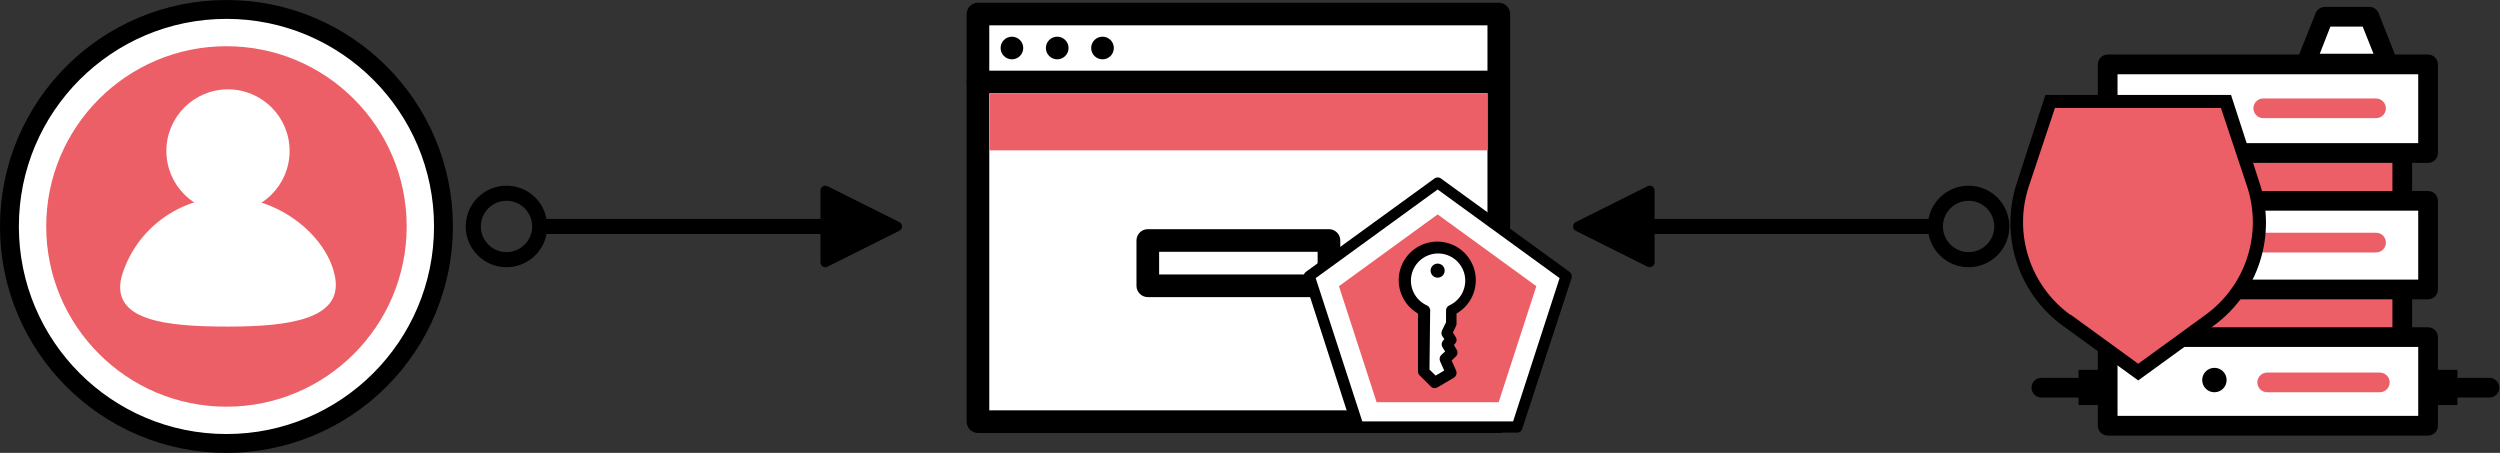 <?xml version="1.0" encoding="UTF-8"?>
<svg width="1656px" height="300px" viewBox="0 0 1656 300" version="1.1" xmlns="http://www.w3.org/2000/svg" xmlns:xlink="http://www.w3.org/1999/xlink">
    <rect x="0" y="0" width="1656" height="300" fill="#333333" stroke="none"/>
    <!-- Generator: Sketch 52.4 (67378) - http://www.bohemiancoding.com/sketch -->
    <title>6</title>
    <desc>Created with Sketch.</desc>
    <g id="Page-1" stroke="none" stroke-width="1" fill="none" fill-rule="evenodd">
        <g id="6">
            <path d="M362.038,145 L543.5,145 L543.5,126.221 C543.5,124.442 544.942,123 546.721,123 C547.221,123 547.714,123.116 548.162,123.34 L595.719,147.119 C597.31,147.914 597.955,149.849 597.159,151.44 C596.848,152.064 596.342,152.569 595.719,152.881 L548.162,176.659 C546.571,177.455 544.636,176.81 543.84,175.219 C543.616,174.771 543.5,174.278 543.5,173.778 L543.5,155 L362.038,155 C359.693,167.523 348.703,177 335.5,177 C320.588,177 308.5,164.912 308.5,150 C308.5,135.088 320.588,123 335.5,123 C348.703,123 359.693,132.477 362.038,145 Z M318.5,150 C318.5,159.389 326.111,167 335.5,167 C344.889,167 352.5,159.389 352.5,150 C352.5,140.611 344.889,133 335.5,133 C326.111,133 318.5,140.611 318.5,150 Z" id="Line" fill="#000000" fill-rule="nonzero"></path>
            <path d="M1095.538,145 L1277,145 L1277,126.221 C1277,124.442 1278.442,123 1280.221,123 C1280.721,123 1281.214,123.116 1281.662,123.34 L1329.219,147.119 C1330.81,147.914 1331.455,149.849 1330.659,151.44 C1330.348,152.064 1329.842,152.569 1329.219,152.881 L1281.662,176.659 C1280.071,177.455 1278.136,176.81 1277.34,175.219 C1277.116,174.771 1277,174.278 1277,173.778 L1277,155 L1095.538,155 C1093.193,167.523 1082.203,177 1069,177 C1054.088,177 1042,164.912 1042,150 C1042,135.088 1054.088,123 1069,123 C1082.203,123 1093.193,132.477 1095.538,145 Z M1052,150 C1052,159.389 1059.611,167 1069,167 C1078.389,167 1086,159.389 1086,150 C1086,140.611 1078.389,133 1069,133 C1059.611,133 1052,140.611 1052,150 Z" id="Line" fill="#000000" fill-rule="nonzero" transform="translate(1186.5, 150) scale(-1, 1) translate(-1186.5, -150) "></path>
            <g id="User">
                <circle id="Oval" fill="#FFFFFF" cx="150" cy="150" r="143.878"></circle>
                <path d="M150,300 C67.157,300 1.11022302e-14,232.843 0,150 C-1.11022302e-14,67.157 67.157,2.22044605e-14 150,0 C232.843,-2.22044605e-14 300,67.157 300,150 C300,189.782 284.196,227.936 256.066,256.066 C227.936,284.196 189.782,300 150,300 Z M150,12.5 C74.061,12.5 12.5,74.061 12.5,150 C12.5,225.939 74.061,287.5 150,287.5 C225.939,287.5 287.5,225.939 287.5,150 C287.5,74.061 225.939,12.5 150,12.5 Z" id="Shape" fill="#000000" fill-rule="nonzero"></path>
                <circle id="Oval" fill="#EC5F67" cx="150" cy="150" r="119.388"></circle>
                <circle id="Oval" fill="#FFFFFF" cx="151.02" cy="100" r="40.816"></circle>
                <path d="M80.505,183.312 C89.679,152.006 118.494,130.522 151.186,130.613 C184.778,130.613 217.121,156.401 221.992,183.81 C226.862,211.219 192.146,216.327 151.186,216.327 C110.226,216.327 73.262,212.589 80.505,183.312 Z" id="Path" fill="#FFFFFF"></path>
            </g>
            <g id="Browser" transform="translate(640, 1)">
                <rect id="Rectangle" fill="#FFFFFF" x="7.8" y="8.3" width="345" height="270"></rect>
                <path d="M352.8,285.8 L7.8,285.8 C3.658,285.8 0.3,282.442 0.3,278.3 L0.3,8.3 C0.3,4.158 3.658,0.8 7.8,0.8 L352.8,0.8 C356.942,0.8 360.3,4.158 360.3,8.3 L360.3,278.3 C360.3,282.442 356.942,285.8 352.8,285.8 Z M15.3,270.8 L345.3,270.8 L345.3,15.8 L15.3,15.8 L15.3,270.8 Z" id="Shape" fill="#000000" fill-rule="nonzero"></path>
                <path d="M352.8,60.8 L7.8,60.8 C3.658,60.8 0.3,57.442 0.3,53.3 C0.3,49.158 3.658,45.8 7.8,45.8 L352.8,45.8 C356.942,45.8 360.3,49.158 360.3,53.3 C360.3,57.442 356.942,60.8 352.8,60.8 Z" id="Path" fill="#000000"></path>
                <circle id="Oval" fill="#000000" cx="30.3" cy="30.8" r="7.5"></circle>
                <circle id="Oval" fill="#000000" cx="60.3" cy="30.8" r="7.5"></circle>
                <circle id="Oval" fill="#000000" cx="90.3" cy="30.8" r="7.5"></circle>
                <path d="M240.3,195.8 L120.3,195.8 C116.158,195.8 112.8,192.442 112.8,188.3 L112.8,158.3 C112.8,154.158 116.158,150.8 120.3,150.8 L240.3,150.8 C244.442,150.8 247.8,154.158 247.8,158.3 L247.8,188.3 C247.8,192.442 244.442,195.8 240.3,195.8 Z M127.8,180.8 L232.8,180.8 L232.8,165.8 L127.8,165.8 L127.8,180.8 Z" id="Shape" fill="#000000" fill-rule="nonzero"></path>
                <rect id="Rectangle" fill="#EC5F67" x="15.45" y="60.8" width="329.85" height="37.8"></rect>
            </g>
            <g id="Server" transform="translate(1345, 4)">
                <rect id="Rectangle" fill="#EC5F67" x="68.348" y="79.087" width="177.913" height="158.348"></rect>
                <path d="M246.261,243.826 L68.348,243.826 C64.746,243.826 61.826,240.906 61.826,237.304 L61.826,79.087 C61.826,75.485 64.746,72.565 68.348,72.565 L246.261,72.565 C249.863,72.565 252.783,75.485 252.783,79.087 L252.783,237.565 C252.643,241.065 249.763,243.829 246.261,243.826 Z M74.87,230.783 L239.739,230.783 L239.739,85.609 L74.87,85.609 L74.87,230.783 Z" id="Shape" fill="#000000" fill-rule="nonzero"></path>
                <rect id="Rectangle" fill="#FFFFFF" x="51.13" y="129.043" width="212.217" height="58.696"></rect>
                <path d="M263.348,194.261 L51.13,194.261 C47.558,194.191 44.678,191.312 44.609,187.739 L44.609,129.043 C44.609,125.442 47.529,122.522 51.13,122.522 L263.348,122.522 C266.95,122.522 269.87,125.442 269.87,129.043 L269.87,187.739 C269.87,191.341 266.95,194.261 263.348,194.261 Z M57.652,181.217 L256.826,181.217 L256.826,135.565 L57.652,135.565 L57.652,181.217 Z" id="Shape" fill="#000000" fill-rule="nonzero"></path>
                <rect id="Rectangle" fill="#FFFFFF" x="51.13" y="38.652" width="212.217" height="58.696"></rect>
                <path d="M263.348,103.87 L51.13,103.87 C47.558,103.8 44.678,100.921 44.609,97.348 L44.609,38.652 C44.609,35.05 47.529,32.13 51.13,32.13 L263.348,32.13 C266.95,32.13 269.87,35.05 269.87,38.652 L269.87,97.348 C269.87,100.95 266.95,103.87 263.348,103.87 Z M57.652,90.826 L256.826,90.826 L256.826,45.174 L57.652,45.174 L57.652,90.826 Z" id="Shape" fill="#000000" fill-rule="nonzero"></path>
                <rect id="Rectangle" fill="#FFFFFF" x="51.13" y="219.304" width="212.217" height="58.696"></rect>
                <path d="M263.348,284.522 L51.13,284.522 C47.529,284.522 44.609,281.602 44.609,278 L44.609,219.304 C44.678,215.732 47.558,212.852 51.13,212.783 L263.348,212.783 C266.95,212.783 269.87,215.702 269.87,219.304 L269.87,278 C269.87,281.602 266.95,284.522 263.348,284.522 Z M57.652,271.478 L256.826,271.478 L256.826,225.826 L57.652,225.826 L57.652,271.478 Z" id="Shape" fill="#000000" fill-rule="nonzero"></path>
                <path d="M45,259.348 L7.174,259.348 C3.601,259.278 0.722,256.399 0.652,252.826 C0.652,249.224 3.572,246.304 7.174,246.304 L45,246.304 C48.602,246.304 51.522,249.224 51.522,252.826 C51.452,256.399 48.573,259.278 45,259.348 Z" id="Path" fill="#000000"></path>
                <path d="M304.043,259.348 L266.348,259.348 C262.746,259.348 259.826,256.428 259.826,252.826 C259.826,249.224 262.746,246.304 266.348,246.304 L304.043,246.304 C307.645,246.304 310.565,249.224 310.565,252.826 C310.565,256.428 307.645,259.348 304.043,259.348 Z" id="Path" fill="#000000"></path>
                <rect id="Rectangle" fill="#000000" x="31.826" y="240.957" width="16.435" height="23.348"></rect>
                <rect id="Rectangle" fill="#000000" x="266.348" y="240.957" width="16.435" height="23.348"></rect>
                <path d="M228.913,163.217 L154.174,163.217 C150.572,163.217 147.652,160.298 147.652,156.696 C147.652,153.094 150.572,150.174 154.174,150.174 L228.913,150.174 C232.515,150.174 235.435,153.094 235.435,156.696 C235.435,160.298 232.515,163.217 228.913,163.217 Z" id="Path" fill="#EC5F67"></path>
                <path d="M231.391,255.826 L156.783,255.826 C153.181,255.826 150.261,252.906 150.261,249.304 C150.261,245.702 153.181,242.783 156.783,242.783 L231.391,242.783 C234.993,242.783 237.913,245.702 237.913,249.304 C237.913,252.906 234.993,255.826 231.391,255.826 Z" id="Path" fill="#EC5F67"></path>
                <path d="M228.913,74.261 L154.174,74.261 C150.572,74.261 147.652,71.341 147.652,67.739 C147.652,64.137 150.572,61.217 154.174,61.217 L228.913,61.217 C232.486,61.287 235.365,64.166 235.435,67.739 C235.435,69.469 234.748,71.128 233.525,72.351 C232.302,73.574 230.643,74.261 228.913,74.261 Z" id="Path" fill="#EC5F67"></path>
                <circle id="Oval" fill="#000000" cx="121.826" cy="68" r="8.087"></circle>
                <circle id="Oval" fill="#000000" cx="121.826" cy="157.478" r="8.087"></circle>
                <circle id="Oval" fill="#000000" cx="121.826" cy="247.739" r="8.087"></circle>
                <polygon id="Path" fill="#FFFFFF" points="236.87 38.13 181.957 38.13 194.348 7.217 224.478 7.217"></polygon>
                <path d="M236.87,44.652 L181.957,44.652 C179.77,44.654 177.722,43.581 176.478,41.783 C175.504,39.901 175.504,37.664 176.478,35.783 L188.87,4.739 C189.876,2.232 192.299,0.583 195,0.565 L224.478,0.565 C227.18,0.583 229.602,2.232 230.609,4.739 L242.87,35.783 C243.915,37.646 243.915,39.919 242.87,41.783 C241.564,43.786 239.249,44.894 236.87,44.652 Z M191.609,31.609 L227.217,31.609 L220.043,13.609 L198.652,13.609 L191.609,31.609 Z" id="Shape" fill="#000000" fill-rule="nonzero"></path>
            </g>
            <g id="Access-Token" transform="translate(863, 117)">
                <polygon id="Path" fill="#FFFFFF" points="89.294 3.924 4.146 65.823 36.651 165.928 141.938 165.928 174.443 65.823"></polygon>
                <path d="M141.938,169.556 L36.651,169.556 C34.872,169.673 33.271,168.48 32.875,166.742 L0.666,66.934 C0.28,65.499 0.808,63.973 1.999,63.084 L87.147,1.259 C88.44,0.284 90.223,0.284 91.516,1.259 L176.664,63.084 C177.922,64.058 178.452,65.705 177.997,67.23 L145.418,166.742 C145.095,168.4 143.627,169.587 141.938,169.556 Z M39.39,162.152 L139.273,162.152 L170.074,67.23 L89.294,8.515 L8.515,67.23 L39.39,162.152 Z" id="Shape" fill="#000000" fill-rule="nonzero"></path>
                <polygon id="Path" fill="#EC5F67" points="89.294 25.026 23.916 72.561 48.868 149.416 129.721 149.416 154.673 72.561"></polygon>
                <path d="M80.261,88.48 C70.943,84.23 65.848,74.06 68.022,64.052 C70.197,54.045 79.053,46.906 89.294,46.906 C99.536,46.906 108.392,54.045 110.566,64.052 C112.741,74.06 107.645,84.23 98.328,88.48 L98.328,97.439 L95.366,103.51 L98.328,108.175 L95.662,111.137 L98.994,116.542 L94.255,120.91 L98.328,129.721 L87.369,136.163 L79.965,128.759 L79.965,88.48 L80.261,88.48 Z" id="Path" fill="#FFFFFF"></path>
                <path d="M87.369,140.161 C86.393,140.147 85.461,139.748 84.778,139.051 L77.374,131.646 C76.643,130.955 76.239,129.986 76.263,128.981 L76.263,90.701 C66.25,84.92 61.369,73.135 64.361,61.968 C67.354,50.8 77.474,43.035 89.035,43.035 C100.597,43.035 110.717,50.8 113.709,61.968 C116.702,73.135 111.82,84.92 101.807,90.701 L101.807,97.439 C101.837,97.982 101.708,98.522 101.437,98.994 L99.364,103.288 L101.215,106.176 C102.181,107.552 102.025,109.421 100.845,110.618 L100.03,111.507 L101.882,114.617 C102.813,116.091 102.564,118.018 101.289,119.207 L98.55,121.799 L101.511,128.463 C102.271,130.19 101.639,132.214 100.03,133.201 L89.072,139.643 C88.546,139.931 87.967,140.107 87.369,140.161 Z M83.889,127.796 L87.962,131.794 L93.663,128.463 L90.923,122.317 C90.267,120.881 90.594,119.186 91.738,118.097 L94.255,115.801 L92.478,112.988 C91.641,111.569 91.821,109.771 92.922,108.545 L93.737,107.657 L92.256,105.436 C91.664,104.299 91.664,102.944 92.256,101.807 L94.848,96.476 L94.848,89.072 C94.672,87.482 95.538,85.959 96.995,85.296 C104.721,81.808 108.964,73.399 107.18,65.111 C105.395,56.824 98.068,50.906 89.591,50.906 C81.113,50.906 73.786,56.824 72.001,65.111 C70.217,73.399 74.46,81.808 82.186,85.296 C83.731,85.983 84.614,87.628 84.334,89.294 L83.889,127.796 Z" id="Shape" fill="#000000" fill-rule="nonzero"></path>
                <circle id="Oval" fill="#000000" cx="89.294" cy="62.269" r="4.665"></circle>
            </g>
            <g id="Auth" transform="translate(1331, 62)">
                <path d="M38.217,150.348 C10.062,129.965 -1.71,93.735 9.087,60.696 L27.087,5.217 L143.696,5.217 L161.696,60.696 C172.406,93.735 160.65,129.915 132.565,150.348 L85.348,184.609 L38.217,150.348 Z" id="Path" fill="#EC5F67"></path>
                <path d="M85.348,190 L35.609,153.913 C5.893,132.406 -6.516,94.16 4.913,59.304 L23.87,0.87 L146.826,0.87 L165.783,59.304 C177.211,94.16 164.802,132.406 135.087,153.913 L85.348,190 Z M40.739,146.522 L85.348,178.957 L129.957,146.522 C156.604,127.222 167.743,92.926 157.522,61.652 L140.13,9.478 L30.217,9.478 L12.826,61.652 C2.605,92.926 13.744,127.222 40.391,146.522 L40.739,146.522 Z" id="Shape" fill="#000000" fill-rule="nonzero"></path>
            </g>
        </g>
    </g>
</svg>